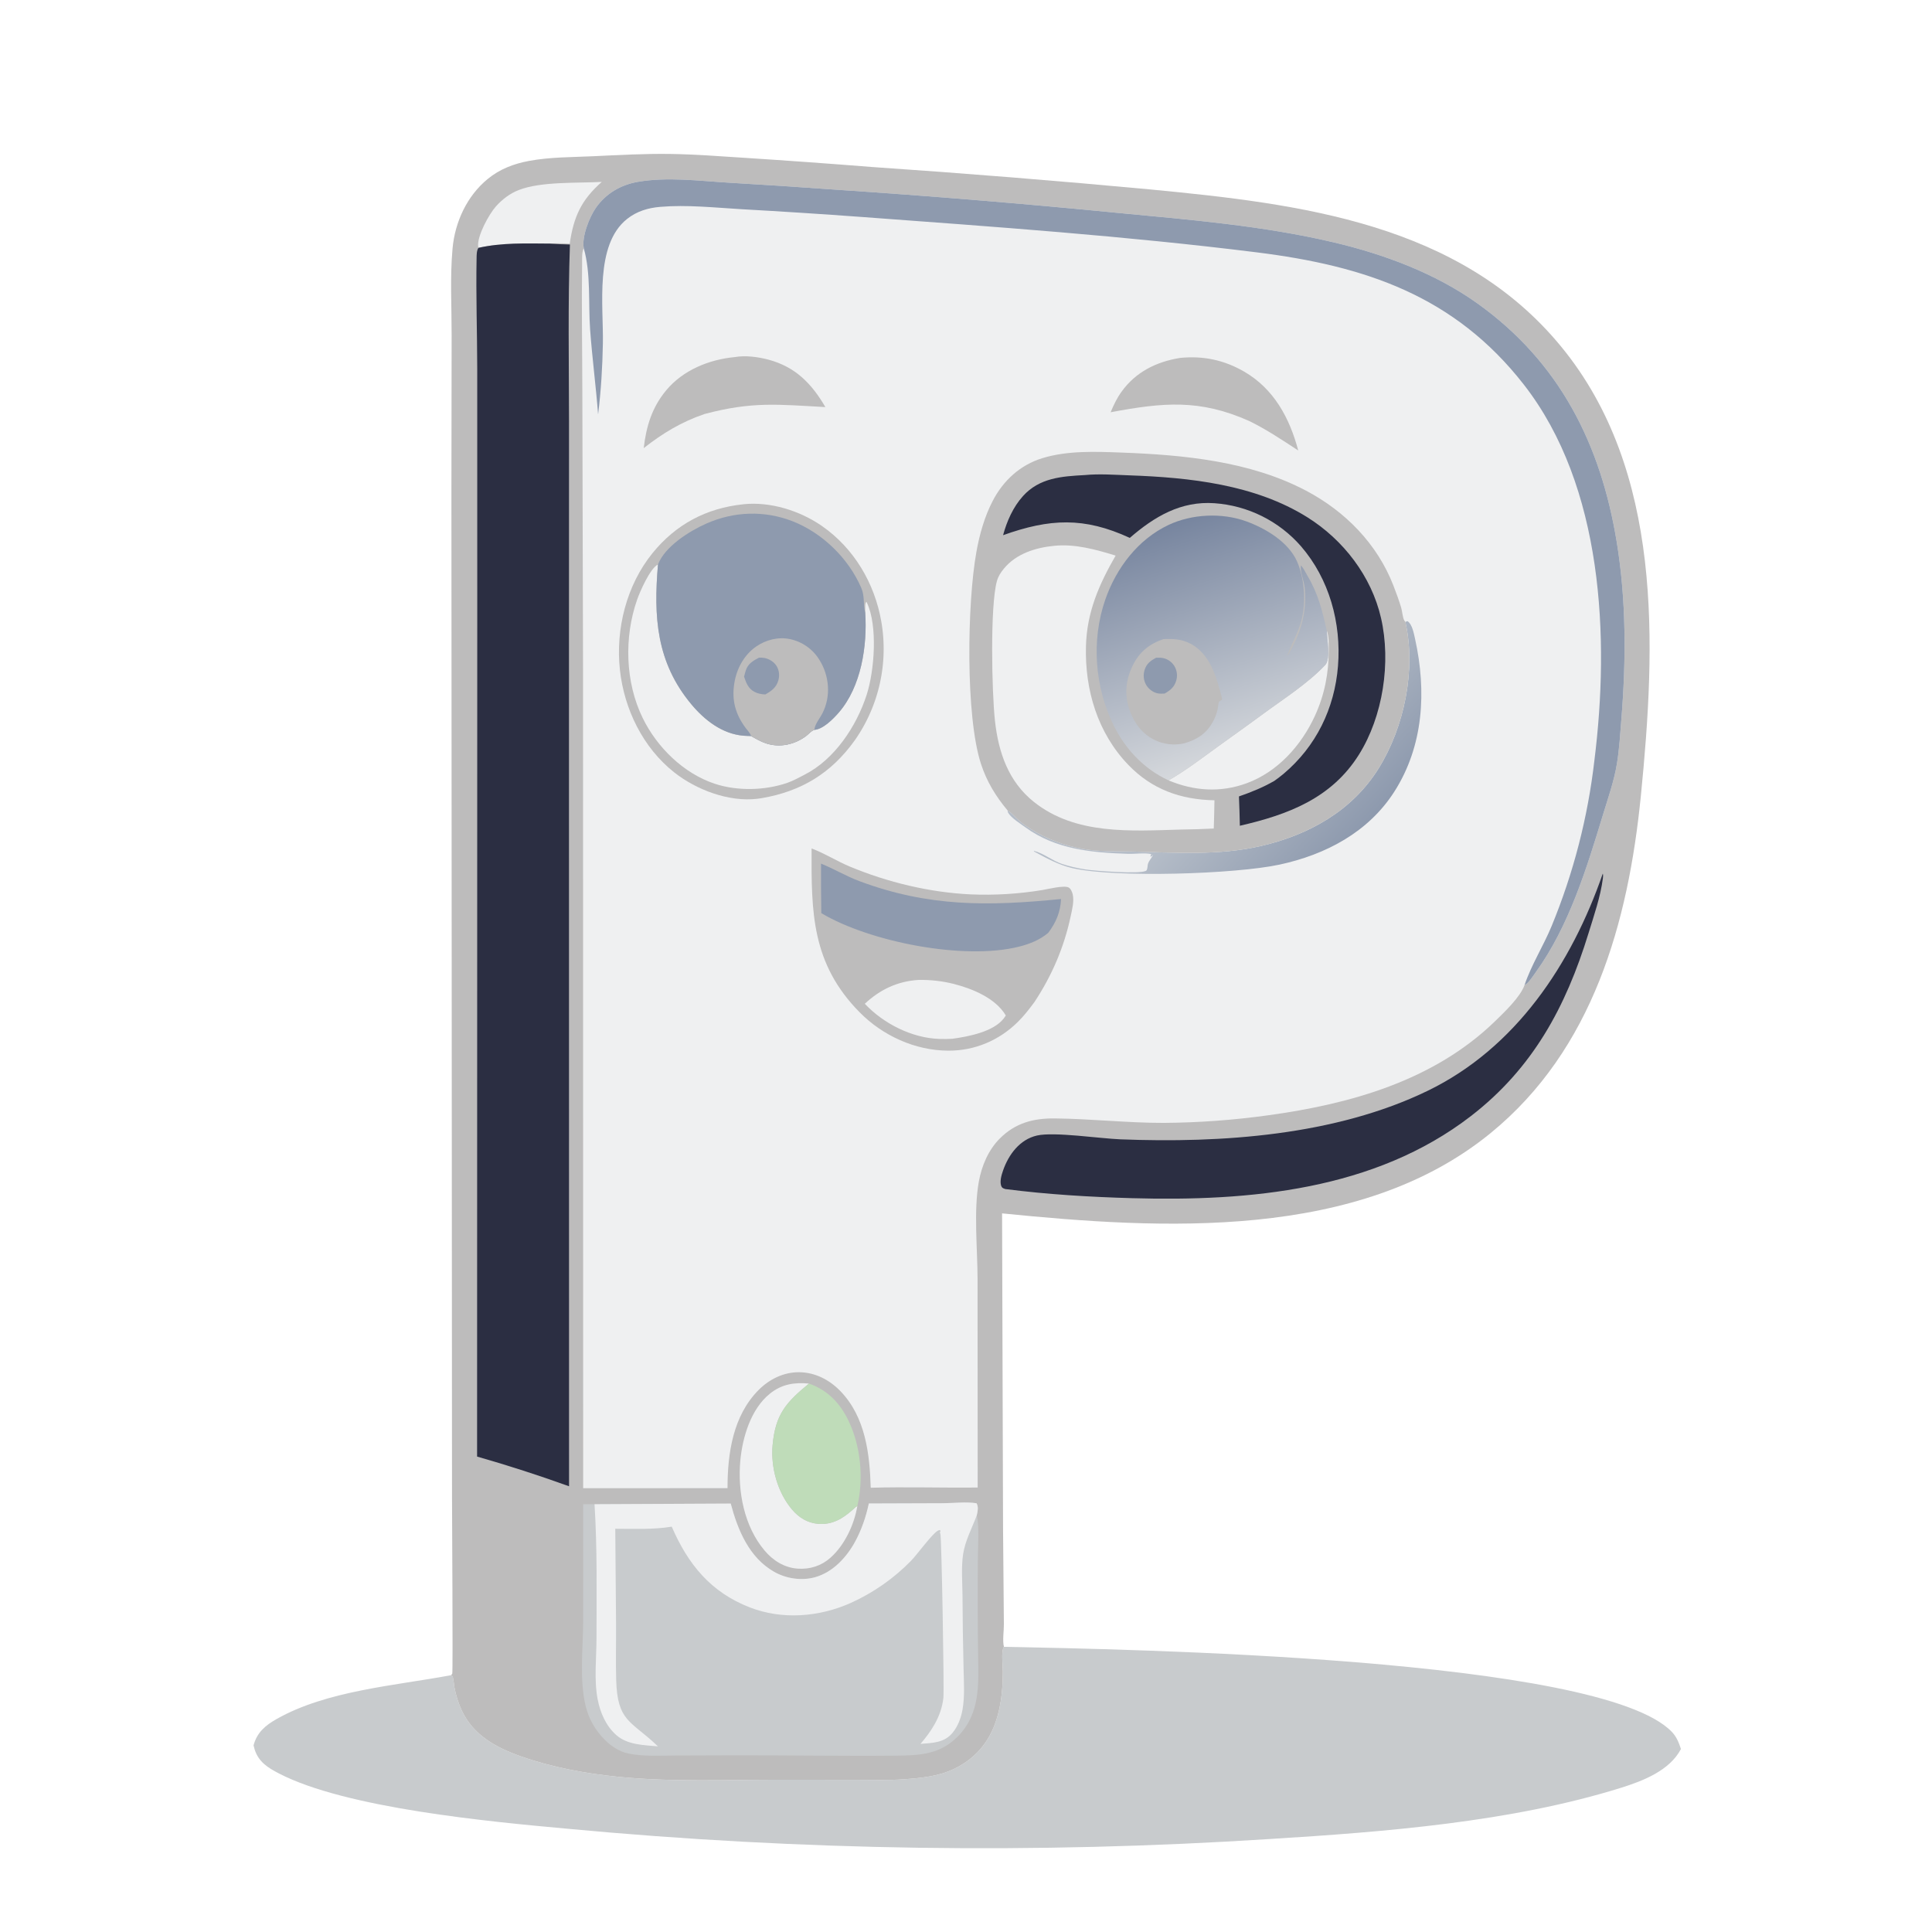 <?xml version="1.0" encoding="utf-8" ?>
<svg xmlns="http://www.w3.org/2000/svg" xmlns:xlink="http://www.w3.org/1999/xlink" width="346" height="346">
	<path fill="#C8CBCD" transform="scale(0.338 0.338)" d="M531.937 872.563C596.024 873.863 847.961 878.121 885.85 917.653C888.36 920.272 889.538 923.348 890.647 926.714C884.655 938.141 870.574 943.606 858.949 947.241C800.803 965.421 733.564 970.637 672.824 974.399Q626.342 977.394 579.777 978.552Q533.213 979.71 486.639 979.029Q440.065 978.349 393.555 975.83Q347.044 973.311 300.669 968.959C259.461 965.205 183.342 958.13 147.725 939.628C141.912 936.608 137.069 933.594 134.938 927.008C134.699 926.27 134.519 925.525 134.338 924.771C136.204 917.902 140.603 914.192 146.617 910.79C173.165 895.771 209.157 893.151 238.582 887.677C238.957 887.829 239.404 887.864 239.707 888.133C240.187 888.56 240.599 893.101 240.771 894.019Q241.353 897.179 242.318 900.244Q243.284 903.308 244.619 906.231C250.762 919.389 262.771 925.935 275.972 930.601C292.258 936.357 310.167 939.686 327.317 941.416C356.068 944.317 385.564 942.955 414.449 942.991L454.7 943.037C462.704 943.045 470.828 943.339 478.81 942.757C488.015 942.086 497.285 941.256 505.699 937.16C526.471 927.048 531.359 906.981 531.355 885.627C531.354 882.225 530.466 875.854 531.691 872.987C531.755 872.837 531.855 872.705 531.937 872.563Z"/>
	<path fill="#BDBCBC" transform="scale(0.338 0.338)" d="M238.582 887.677L239.059 887.583C239.25 887.312 239.499 887.074 239.631 886.771C240.039 885.828 239.5 799.892 239.497 792.545L239.181 262.133L239.299 177.614C239.316 162.431 238.412 146.768 239.78 131.663C241.049 117.658 247.403 103.862 258.379 94.85C264.834 89.55 272.233 86.754 280.386 85.241C291.422 83.194 303.104 83.302 314.308 82.778C327.869 82.142 341.524 81.376 355.101 81.569C368.22 81.755 381.382 82.775 394.475 83.618Q428.151 85.786 461.79 88.465Q535.874 93.504 609.809 100.404C688.882 108.01 773.363 118.201 827.093 183.545C881.305 249.478 877.36 341.661 869.42 421.581C862.752 488.694 844.072 556.041 789.82 600.354C719.797 657.549 615.418 651.4 530.953 642.905L531.47 810.314L531.906 860.592C531.95 864.113 531.085 869.286 531.937 872.563C531.855 872.705 531.755 872.837 531.691 872.987C530.466 875.854 531.354 882.225 531.355 885.627C531.359 906.981 526.471 927.048 505.699 937.16C497.285 941.256 488.015 942.086 478.81 942.757C470.828 943.339 462.704 943.045 454.7 943.037L414.449 942.991C385.564 942.955 356.068 944.317 327.317 941.416C310.167 939.686 292.258 936.357 275.972 930.601C262.771 925.935 250.762 919.389 244.619 906.231Q243.284 903.308 242.318 900.244Q241.353 897.179 240.771 894.019C240.599 893.101 240.187 888.56 239.707 888.133C239.404 887.864 238.957 887.829 238.582 887.677Z"/>
	<path fill="#EFF0F1" transform="scale(0.338 0.338)" d="M253.504 131.32C253.432 131.092 253.364 130.859 253.339 130.621C252.747 125.044 259.082 113.464 262.812 109.304C266.122 105.611 270.19 102.514 274.83 100.701C286.681 96.069 305.899 97.088 318.849 96.384C307.925 106.013 303.969 114.827 301.862 129.134C298.337 128.852 294.882 128.809 291.357 129.075C278.686 129 265.952 128.519 253.504 131.32Z"/>
	<path fill="#EFF0F1" transform="scale(0.338 0.338)" d="M454.255 798.037C452.591 807.847 447.546 818.659 440.04 825.349C435.199 829.664 429.15 831.603 422.68 831.144C415.502 830.634 409.586 826.872 405.053 821.479C394.3 808.689 390.778 790.264 392.252 773.985C393.373 761.614 397.837 746.557 407.908 738.448C414.209 733.375 420.869 732.348 428.632 733.083C416.596 742.979 410.861 749.278 409.374 765.61C408.301 777.399 411.974 790.79 419.706 799.866C423.304 804.09 427.865 806.932 433.476 807.397C440.825 808.006 446.345 804.761 451.638 800.069C452.1 799.659 452.55 799.236 453.01 798.824C453.683 798.221 453.391 798.436 454.255 798.037Z"/>
	<path fill="#BFDCB9" transform="scale(0.338 0.338)" d="M428.632 733.083C438.465 736.519 445.046 743.38 449.524 752.65C456.081 766.225 457.696 783.387 454.255 798.037C453.391 798.436 453.683 798.221 453.01 798.824C452.55 799.236 452.1 799.659 451.638 800.069C446.345 804.761 440.825 808.006 433.476 807.397C427.865 806.932 423.304 804.09 419.706 799.866C411.974 790.79 408.301 777.399 409.374 765.61C410.861 749.278 416.596 742.979 428.632 733.083Z"/>
	<path fill="#2B2E42" transform="scale(0.338 0.338)" d="M849.236 462.854C849.47 463.745 849.402 464.451 849.286 465.353C848.027 475.171 844.556 485.087 841.655 494.521C829.664 533.529 812.148 566.051 779.331 591.371C728.409 630.66 661.982 636.601 599.876 634.853C577.322 634.219 554.996 632.886 532.605 630.01C531.859 629.691 531.172 629.612 530.749 628.87C529.413 626.527 530.653 622.544 531.487 620.145C534.406 611.752 540.312 603.745 549.434 601.66C558.526 599.581 582.801 603.248 593.642 603.673C647.246 605.779 707.569 601.657 756.442 577.964C803.166 555.314 832.712 510.687 849.236 462.854Z"/>
	<path fill="#C8CBCD" transform="scale(0.338 0.338)" d="M460.351 796.615L499.642 796.48C505.351 796.448 511.833 795.616 517.425 796.495C518.538 798.348 518.038 800.841 517.556 802.877C518.959 808.788 518.116 819.651 518.121 826.065Q517.909 851.652 518.252 877.237C518.524 892.82 519.314 907.999 507.592 919.96C498.135 929.61 487.445 930.114 474.654 930.234C445.651 930.506 416.588 929.973 387.574 930.06L357.876 930.159C349.736 930.185 340.866 930.751 332.881 929.094C328.313 928.146 323.857 925.246 320.594 921.983C315.322 916.711 311.893 910.734 310.204 903.495C306.972 889.641 308.918 873.681 308.987 859.492L308.991 797.005L315.012 797.015L387.169 796.662C390.891 810.624 396.831 825.148 410.006 832.732C416.485 836.462 424.679 837.698 431.912 835.676C441.299 833.052 448.578 825.15 453.097 816.825C456.502 810.555 458.88 803.587 460.351 796.615Z"/>
	<path fill="#EFF0F1" transform="scale(0.338 0.338)" d="M460.351 796.615L499.642 796.48C505.351 796.448 511.833 795.616 517.425 796.495C518.538 798.348 518.038 800.841 517.556 802.877C515.059 809.59 511.378 816.333 510.305 823.458C509.253 830.445 509.91 838.19 509.98 845.266Q510.066 864.768 510.548 884.265C510.695 891.373 511.23 898.793 509.994 905.827C509.227 910.186 507.582 914.62 504.762 918.067C500.329 923.485 494.119 923.473 487.733 923.998C490.513 920.701 493.089 917.369 495.2 913.595C497.642 909.228 499.329 904.573 499.857 899.579C500.321 895.189 498.916 814.607 498.25 812.659C497.98 811.866 498.015 812.464 498.075 811.64L498.347 811.428L498.118 810.706C497.632 810.749 497.543 810.722 497.035 810.964C494.11 812.355 485.773 823.916 482.678 827.021Q480.967 828.768 479.176 830.433Q477.386 832.099 475.52 833.679Q473.654 835.26 471.717 836.752Q469.78 838.245 467.776 839.646Q465.772 841.047 463.705 842.353Q461.638 843.66 459.513 844.869Q457.387 846.079 455.208 847.188Q453.029 848.298 450.801 849.305C434.049 856.8 414.462 858.384 397.195 851.645C376.541 843.585 364.549 828.835 355.919 808.894C346.305 810.517 335.715 810.022 325.998 810.015L326.418 860.5C326.483 870.378 326.199 880.281 326.487 890.154C327.135 912.323 334.209 911.589 348.087 924.813L348.607 925.312C341.176 924.622 332.532 924.572 326.613 919.384C321.095 914.548 318.061 907.545 316.683 900.462C314.668 890.107 316.046 878.432 316.054 867.872C316.07 844.356 316.493 820.479 315.012 797.015L387.169 796.662C390.891 810.624 396.831 825.148 410.006 832.732C416.485 836.462 424.679 837.698 431.912 835.676C441.299 833.052 448.578 825.15 453.097 816.825C456.502 810.555 458.88 803.587 460.351 796.615Z"/>
	<path fill="#2B2E42" transform="scale(0.338 0.338)" d="M253.504 131.32C265.952 128.519 278.686 129 291.357 129.075Q296.661 129.451 301.977 129.558C300.872 160.969 301.467 192.505 301.49 223.934L301.465 370.842L301.505 787.496Q277.41 778.805 252.784 771.759L252.877 325.191L252.862 195.366C252.833 175.893 252.142 156.331 252.522 136.871C252.556 135.091 252.502 132.818 253.504 131.32Z"/>
	<path fill="#EFF0F1" transform="scale(0.338 0.338)" d="M309.308 131.517C308.161 125.407 312.281 115.075 315.66 110.214C320.998 102.535 328.896 97.914 338.044 96.341C353.653 93.658 370.233 95.835 385.96 96.785Q414.477 98.44 442.966 100.512Q517.867 105.499 592.575 112.826C630.712 116.452 669.336 119.611 706.699 128.426C733.354 134.715 760.509 144.787 782.918 160.832C826.427 191.984 848.196 235.471 856.644 287.283C861.681 318.176 861.599 349.611 859.109 380.738C858.471 388.704 858.013 396.824 856.718 404.709C855.213 413.871 852.042 422.794 849.348 431.657C840.703 460.102 831.288 490.876 813.642 515.255C812.364 517.022 809.787 521.174 807.793 521.891C805.587 528.24 797.001 536.397 792.093 541.154C759.658 572.595 715.528 584.974 671.897 590.938Q644.4 594.761 616.639 594.966C597.319 594.99 578.115 592.793 558.858 592.596C547.556 592.48 538.023 594.993 529.842 603.138C523.708 609.245 520.143 617.67 518.627 626.097C515.832 641.637 517.925 661.521 517.958 677.556L518.022 788.165C499.135 788.371 480.256 787.756 461.362 788.274C460.805 770.218 458.557 750.951 445.444 737.245C439.582 731.118 431.875 727.088 423.253 727.072C415.115 727.057 407.597 730.797 401.936 736.494C388.361 750.154 385.464 770.109 385.481 788.51L308.988 788.515L308.92 354.026L308.552 207.534C308.503 184.781 308.118 161.984 308.43 139.237C308.465 136.738 308.211 133.804 309.308 131.517Z"/>
	<path fill="#BDBCBC" transform="scale(0.338 0.338)" d="M625.246 189.646C637.45 188.419 648.585 190.731 659.235 196.909C675.013 206.061 683.325 221.542 687.87 238.699C679.453 233.178 671.178 227.65 662.13 223.181C635.615 211.276 616.138 213.273 588.464 218.433C590.066 214.561 591.801 210.943 594.258 207.53C601.811 197.044 612.715 191.675 625.246 189.646Z"/>
	<path fill="#BDBCBC" transform="scale(0.338 0.338)" d="M389.322 189.2C394.876 188.203 401.707 189.104 407.131 190.554C421.434 194.378 430.057 203.218 437.324 215.694C411.969 214.305 398.566 212.663 373.32 219.355C361.054 223.534 351.193 229.511 341.067 237.435C342.425 225.878 345.437 215.855 353 206.789C361.955 196.054 375.653 190.509 389.322 189.2Z"/>
	<defs>
		<linearGradient id="gradient_0" gradientUnits="userSpaceOnUse" x1="722.064" y1="437.52" x2="668.884" y2="388.768">
			<stop offset="0" stop-color="#8E9AAE"/>
			<stop offset="1" stop-color="#B5BDC8"/>
		</linearGradient>
	</defs>
	<path fill="url(#gradient_0)" transform="scale(0.338 0.338)" d="M744.623 329.5L745.772 329.116C748.275 330.714 749.171 335.805 749.788 338.599C755.891 366.249 754.316 395.202 738.753 419.506C724.999 440.986 702.387 452.84 678.001 458.106C654.575 463.165 591.092 465.198 568.296 460.006C561.149 458.378 554.335 454.668 547.942 451.174L547.749 450.793C553.112 452.181 557.515 456.043 562.748 457.772C566.719 459.084 571.056 460.084 575.189 460.699C579.953 461.408 603.676 463.298 607.191 461.4C607.818 461.061 607.892 460.053 607.999 459.408C608.055 459.075 608.06 458.734 608.101 458.398C608.348 456.407 610.122 454.894 610.863 453.03L609.588 454.069L609.782 452.638L610.885 452.711L610.877 452.762C610.618 452.695 610.359 452.624 610.098 452.561C606.582 451.722 601.489 452.535 597.787 452.414C578.661 451.788 559.296 450.076 543.298 438.353C540.744 436.481 535.771 433.425 534.199 430.662C533.977 430.272 533.871 429.889 533.887 429.448C536.023 430.538 538.417 433.581 540.362 435.189C542.263 436.759 544.331 438.107 546.412 439.424Q549.485 441.326 552.724 442.931Q555.963 444.535 559.338 445.828Q562.713 447.12 566.195 448.089Q569.677 449.058 573.235 449.695C582.241 451.399 591.19 450.926 600.288 451.17C622.784 451.773 645.762 453.373 667.916 448.302C693.237 442.507 716.327 429.755 730.363 407.281C744.029 385.4 750.401 354.859 744.623 329.5Z"/>
	<path fill="#BDBCBC" transform="scale(0.338 0.338)" d="M430.022 449.565C437.049 452.177 443.313 456.245 450.203 459.122C470.245 467.492 492.639 472.882 514.363 473.889Q523.845 474.287 533.318 473.714Q542.791 473.142 552.156 471.605C555.078 471.133 563.575 468.976 566.164 470.208C567.368 470.781 568.128 472.731 568.393 473.945C569.194 477.618 568.079 481.814 567.313 485.423C563.826 501.862 557.337 516.975 548.071 530.975C545.369 534.636 542.614 538.182 539.375 541.392C529.384 551.298 516.438 556.777 502.333 556.696C484.829 556.596 467.72 548.769 455.505 536.394C429.925 510.48 429.865 483.273 430.022 449.565Z"/>
	<path fill="#EFF0F1" transform="scale(0.338 0.338)" d="M486.673 519.214C492.866 519.093 499.359 519.799 505.359 521.336C515.3 523.883 527.497 528.87 532.937 538.063Q532.426 538.842 531.862 539.585C526.37 546.739 512.951 549.254 504.616 550.395Q501.175 550.589 497.73 550.478C483.124 549.998 468.124 542.373 458.214 531.845C466.343 524.262 475.602 519.89 486.673 519.214Z"/>
	<path fill="#8E9AAE" transform="scale(0.338 0.338)" d="M435.021 457.585C441.889 460.368 448.32 464.243 455.287 466.849C492.148 480.636 523.752 480.17 562.19 476.345C561.867 483.337 559.563 488.687 555.415 494.255C550.94 498.033 545.625 500.145 539.999 501.568C510.966 508.912 461.001 499.179 435.165 483.827Q434.963 470.707 435.021 457.585Z"/>
	<path fill="#8E9AAE" transform="scale(0.338 0.338)" d="M309.308 131.517C308.161 125.407 312.281 115.075 315.66 110.214C320.998 102.535 328.896 97.914 338.044 96.341C353.653 93.658 370.233 95.835 385.96 96.785Q414.477 98.44 442.966 100.512Q517.867 105.499 592.575 112.826C630.712 116.452 669.336 119.611 706.699 128.426C733.354 134.715 760.509 144.787 782.918 160.832C826.427 191.984 848.196 235.471 856.644 287.283C861.681 318.176 861.599 349.611 859.109 380.738C858.471 388.704 858.013 396.824 856.718 404.709C855.213 413.871 852.042 422.794 849.348 431.657C840.703 460.102 831.288 490.876 813.642 515.255C812.364 517.022 809.787 521.174 807.793 521.891C811.434 511.116 817.819 501.147 822.154 490.611Q826.475 480.111 830.063 469.338Q833.651 458.565 836.49 447.571Q839.328 436.577 841.403 425.414Q843.479 414.251 844.781 402.971C852.93 337.917 849.415 257.698 807.453 203.845C770.609 156.562 723.091 140.834 665.745 133.691C596.341 125.046 526.696 120.138 456.981 114.989Q424.899 112.628 392.78 110.843C378.7 110.003 363.971 108.42 349.892 109.597C343.382 110.142 337.412 111.91 332.222 116.041C314.97 129.771 319.797 162.092 319.438 181.903C319.209 194.59 318.454 206.987 316.906 219.571C315.747 204.578 313.764 189.64 312.677 174.649C311.656 160.569 313.173 145.152 309.308 131.517Z"/>
	<path fill="#BDBCBC" transform="scale(0.338 0.338)" d="M393.779 267.195C393.813 267.188 393.847 267.179 393.882 267.175C408.162 265.664 423.847 270.597 435.54 278.725C452.489 290.507 463.425 309.043 466.947 329.262Q467.125 330.28 467.277 331.303Q467.43 332.326 467.558 333.352Q467.686 334.378 467.788 335.406Q467.891 336.435 467.968 337.466Q468.045 338.497 468.097 339.53Q468.149 340.562 468.176 341.596Q468.203 342.629 468.204 343.663Q468.206 344.697 468.182 345.731Q468.158 346.764 468.109 347.797Q468.059 348.83 467.985 349.861Q467.91 350.892 467.811 351.921Q467.711 352.95 467.586 353.977Q467.461 355.003 467.311 356.026Q467.161 357.049 466.987 358.068Q466.812 359.087 466.612 360.101Q466.412 361.116 466.187 362.125Q465.963 363.134 465.713 364.138Q465.464 365.141 465.19 366.138Q464.917 367.135 464.618 368.125Q464.32 369.115 463.998 370.097Q463.676 371.08 463.33 372.054Q462.984 373.028 462.614 373.994Q462.244 374.959 461.85 375.915Q461.457 376.871 461.04 377.817Q460.623 378.764 460.184 379.699Q459.744 380.635 459.281 381.56Q458.819 382.484 458.334 383.397Q457.848 384.31 457.341 385.211Q456.834 386.112 456.305 387Q455.776 387.889 455.225 388.764Q454.674 389.639 454.102 390.5Q453.53 391.361 452.937 392.208C440.437 409.707 424.578 419.315 403.509 422.916Q402.411 423.097 401.306 423.231C386.207 425.035 368.979 418.521 357.257 409.265C340.682 396.176 330.746 375.794 328.464 354.98C326.092 333.342 331.956 310.009 345.791 293C358.202 277.741 374.28 269.246 393.779 267.195Z"/>
	<path fill="#EFF0F1" transform="scale(0.338 0.338)" d="M458.438 324.554C458.431 323.809 458.417 323.06 458.445 322.315C458.485 321.239 458.295 319.615 459.076 318.866C459.159 319.017 459.249 319.164 459.323 319.319C465.156 331.663 463.323 355.462 459.169 368.24C453.768 384.855 442.239 402.335 426.329 410.453C423.415 411.939 420.315 413.694 417.232 414.764C405.323 418.898 390.601 419.231 378.626 415.242C362.129 409.746 348.113 395.943 340.552 380.485C331.227 361.419 330.611 337.585 337.6 317.679C339.11 313.381 344.472 301.082 348.637 299.079C346.264 326.673 347.691 350.867 366.334 373.2C373.35 381.604 382.724 388.911 393.994 389.819C395.312 389.925 396.639 389.962 397.96 389.999C400.554 391.448 403.206 393.015 406.042 393.921C413.296 396.24 420.998 394.511 427.068 390.006C428.377 389.034 429.582 387.52 431.065 386.873C431.229 386.801 431.406 386.761 431.577 386.705C436.142 386.366 441.488 380.916 444.35 377.635C456.35 363.876 459.601 342.163 458.438 324.554Z"/>
	<path fill="#8E9AAE" transform="scale(0.338 0.338)" d="M348.637 299.079C352.334 289.482 365.366 281.336 374.328 277.38C388.968 270.918 405.087 270.369 420.003 276.208C435.796 282.39 449.578 295.865 456.306 311.417C458.303 316.033 457.227 320.049 458.438 324.554C459.601 342.163 456.35 363.876 444.35 377.635C441.488 380.916 436.142 386.366 431.577 386.705C431.406 386.761 431.229 386.801 431.065 386.873C429.582 387.52 428.377 389.034 427.068 390.006C420.998 394.511 413.296 396.24 406.042 393.921C403.206 393.015 400.554 391.448 397.96 389.999C396.639 389.962 395.312 389.925 393.994 389.819C382.724 388.911 373.35 381.604 366.334 373.2C347.691 350.867 346.264 326.673 348.637 299.079Z"/>
	<path fill="#BDBCBC" transform="scale(0.338 0.338)" d="M397.96 389.999C397.553 388.477 396.023 386.991 395.075 385.708C389.671 378.392 387.664 371.131 389.054 362.133C390.241 354.448 394.142 347.067 400.628 342.581C405.837 338.979 412.364 337.339 418.611 338.632Q419.197 338.757 419.776 338.91Q420.355 339.064 420.926 339.246Q421.496 339.429 422.057 339.639Q422.618 339.849 423.168 340.087Q423.718 340.325 424.255 340.59Q424.792 340.855 425.316 341.147Q425.839 341.438 426.348 341.755Q426.856 342.072 427.348 342.414Q427.84 342.756 428.314 343.122Q428.789 343.487 429.244 343.876Q429.7 344.265 430.136 344.676Q430.572 345.088 430.986 345.52Q431.401 345.952 431.794 346.404Q432.187 346.857 432.557 347.328Q432.927 347.799 433.273 348.288Q433.619 348.777 433.94 349.283C439.475 357.847 440.411 368.93 435.711 378.046C434.521 380.353 431.91 383.607 431.583 386.113C431.558 386.309 431.579 386.508 431.577 386.705C431.406 386.761 431.229 386.801 431.065 386.873C429.582 387.52 428.377 389.034 427.068 390.006C420.998 394.511 413.296 396.24 406.042 393.921C403.206 393.015 400.554 391.448 397.96 389.999Z"/>
	<path fill="#8E9AAE" transform="scale(0.338 0.338)" d="M402.129 348.461C403.131 348.439 404.094 348.439 405.082 348.634C407.623 349.135 410.118 350.689 411.489 352.912C412.905 355.209 413.138 358.023 412.378 360.586C411.264 364.347 408.78 366.084 405.515 367.945C403.571 367.909 401.393 367.471 399.677 366.539C396.44 364.783 395.345 361.813 394.249 358.542C394.52 357.461 394.79 356.378 395.133 355.317C396.326 351.628 398.921 350.17 402.129 348.461Z"/>
	<path fill="#BDBCBC" transform="scale(0.338 0.338)" d="M533.887 429.448C527.601 421.916 522.863 414.2 519.796 404.83C511.489 379.446 512.44 319.666 517.339 292.458C519.015 283.154 521.599 273.863 525.968 265.44C531.589 254.602 540.503 246.392 552.247 242.773C565.609 238.656 580.439 239.287 594.264 239.796C627.143 241.007 662.439 244.375 692.005 259.979C712.832 270.971 729.788 288.213 738.347 310.399C739.816 314.21 741.251 318.087 742.425 321.999C742.978 323.844 743.175 327.233 744.068 328.773C744.221 329.037 744.438 329.258 744.623 329.5C750.401 354.859 744.029 385.4 730.363 407.281C716.327 429.755 693.237 442.507 667.916 448.302C645.762 453.373 622.784 451.773 600.288 451.17C591.19 450.926 582.241 451.399 573.235 449.695Q569.677 449.058 566.195 448.089Q562.713 447.12 559.338 445.828Q555.963 444.535 552.724 442.931Q549.485 441.326 546.412 439.424C544.331 438.107 542.263 436.759 540.362 435.189C538.417 433.581 536.023 430.538 533.887 429.448Z"/>
	<path fill="#EFF0F1" transform="scale(0.338 0.338)" d="M703.028 334.189C704.138 337.132 704.063 341.118 704.055 344.239C704.022 356.633 701.907 367.923 696.729 379.239C689.547 394.936 676.959 409.008 660.468 415.027C646.628 420.078 632.639 419.125 619.15 413.482C628.429 408.132 636.632 401.823 645.278 395.569C653.143 389.881 661.068 384.309 668.878 378.537C679.942 370.36 692.691 362.375 702.153 352.357C705.187 349.145 703.057 338.489 703.028 334.189Z"/>
	<path fill="#2B2E42" transform="scale(0.338 0.338)" d="M574.794 251.713C582.495 250.967 590.67 251.589 598.393 251.862C630.396 252.994 664.944 256.714 692.657 274.049C711.816 286.033 726.681 305.367 731.749 327.524C737.099 350.919 732.803 379.505 719.996 399.892C705.437 423.067 682.367 431.673 656.934 437.522C656.882 432.346 656.628 427.162 656.453 421.988C663.081 419.681 669.124 417.248 675.239 413.734C676.888 412.536 678.536 411.327 680.095 410.012C697.363 395.452 707.152 375.317 708.936 352.889C710.745 330.151 704.348 306.783 689.287 289.386Q688.209 288.152 687.071 286.972Q685.934 285.793 684.741 284.67Q683.547 283.547 682.3 282.484Q681.053 281.421 679.756 280.42Q678.458 279.419 677.113 278.483Q675.769 277.546 674.38 276.677Q672.991 275.807 671.561 275.007Q670.131 274.206 668.664 273.477Q667.197 272.747 665.695 272.09Q664.194 271.433 662.663 270.85Q661.131 270.267 659.573 269.759Q658.015 269.252 656.434 268.821Q654.853 268.391 653.253 268.038Q651.653 267.685 650.037 267.411Q648.422 267.136 646.795 266.941Q645.168 266.746 643.533 266.631C625.74 265.356 611.625 273.71 598.626 285.002C574.345 273.782 556.1 274.784 531.483 283.568C533.479 276.152 536.832 268.601 542.021 262.853C550.77 253.161 562.544 252.378 574.794 251.713Z"/>
	<path fill="#EFF0F1" transform="scale(0.338 0.338)" d="M558.474 289.207C569.511 288.046 580.683 291.182 591.116 294.381C582.257 309.802 575.873 324.326 575.393 342.414C574.778 365.537 581.539 388.291 597.788 405.218C610.334 418.288 625.606 423.688 643.481 424.036Q643.371 431.518 643.114 438.997Q634.5 439.437 625.875 439.531C599.299 440.274 569.965 442.529 547.826 424.908C534.309 414.149 529.027 398.643 527.185 381.966C525.494 366.656 524.547 321.101 528.208 307.899C528.93 305.297 530.246 303.325 531.94 301.257C538.399 293.371 548.685 290.168 558.474 289.207Z"/>
	<defs>
		<linearGradient id="gradient_1" gradientUnits="userSpaceOnUse" x1="620.394" y1="277.619" x2="659.589" y2="399.8">
			<stop offset="0" stop-color="#77859F"/>
			<stop offset="1" stop-color="#D5D8DC"/>
		</linearGradient>
	</defs>
	<path fill="url(#gradient_1)" transform="scale(0.338 0.338)" d="M619.15 413.482C606.268 407.49 596.449 397.21 590.16 384.544C580.021 364.125 578.151 339.311 585.612 317.774C591.401 301.066 602.892 285.81 619.158 278.136C631.487 272.32 647.404 271.564 660.237 276.205C670.522 279.925 682.707 287.138 687.284 297.592C691.48 307.174 692.238 321.046 688.905 330.99C686.975 336.748 684.007 341.96 681.911 347.608C683.19 346.255 683.978 344.34 684.853 342.689C689.973 333.035 692.506 322.143 691.262 311.202C690.842 307.515 688.843 303.174 689.272 299.56C690.775 301.148 691.598 303.124 692.71 304.994C698.501 314.724 700.499 323.286 703.028 334.189C703.057 338.489 705.187 349.145 702.153 352.357C692.691 362.375 679.942 370.36 668.878 378.537C661.068 384.309 653.143 389.881 645.278 395.569C636.632 401.823 628.429 408.132 619.15 413.482Z"/>
	<path fill="#BDBCBC" transform="scale(0.338 0.338)" d="M616.395 338.655C621.439 338.391 626.006 338.59 630.617 340.97C638.735 345.16 642.757 353.607 645.255 361.944C645.5 362.761 647.775 370.191 647.485 370.706C647.396 370.865 646.054 371.541 645.916 371.727C645.58 372.185 645.245 375.605 645.027 376.441Q644.15 379.783 642.442 382.787C638.94 388.969 633.864 392.052 627.22 393.908C621.914 395.016 616.532 394.417 611.645 392.009C605.194 388.83 600.937 383.109 598.588 376.449C595.705 368.278 596.362 360.461 600.151 352.681C603.66 345.477 608.914 341.207 616.395 338.655Z"/>
	<path fill="#8E9AAE" transform="scale(0.338 0.338)" d="M612.548 348.491C613.924 348.441 615.389 348.443 616.734 348.791C619.062 349.394 621.164 351.027 622.366 353.103Q622.605 353.526 622.801 353.97Q622.996 354.414 623.146 354.876Q623.297 355.338 623.4 355.812Q623.503 356.286 623.558 356.769Q623.613 357.251 623.619 357.737Q623.626 358.222 623.583 358.706Q623.541 359.19 623.45 359.667Q623.36 360.143 623.222 360.609C622.222 364.06 620.072 365.78 617.06 367.494C615.845 367.539 614.577 367.604 613.376 367.369C610.91 366.885 608.483 365.003 607.251 362.833Q607.001 362.39 606.799 361.924Q606.596 361.458 606.443 360.973Q606.29 360.488 606.187 359.99Q606.084 359.492 606.033 358.987Q605.982 358.481 605.984 357.973Q605.985 357.464 606.039 356.959Q606.093 356.453 606.198 355.956Q606.304 355.459 606.46 354.975C607.509 351.621 609.578 350.113 612.548 348.491Z"/>
</svg>

